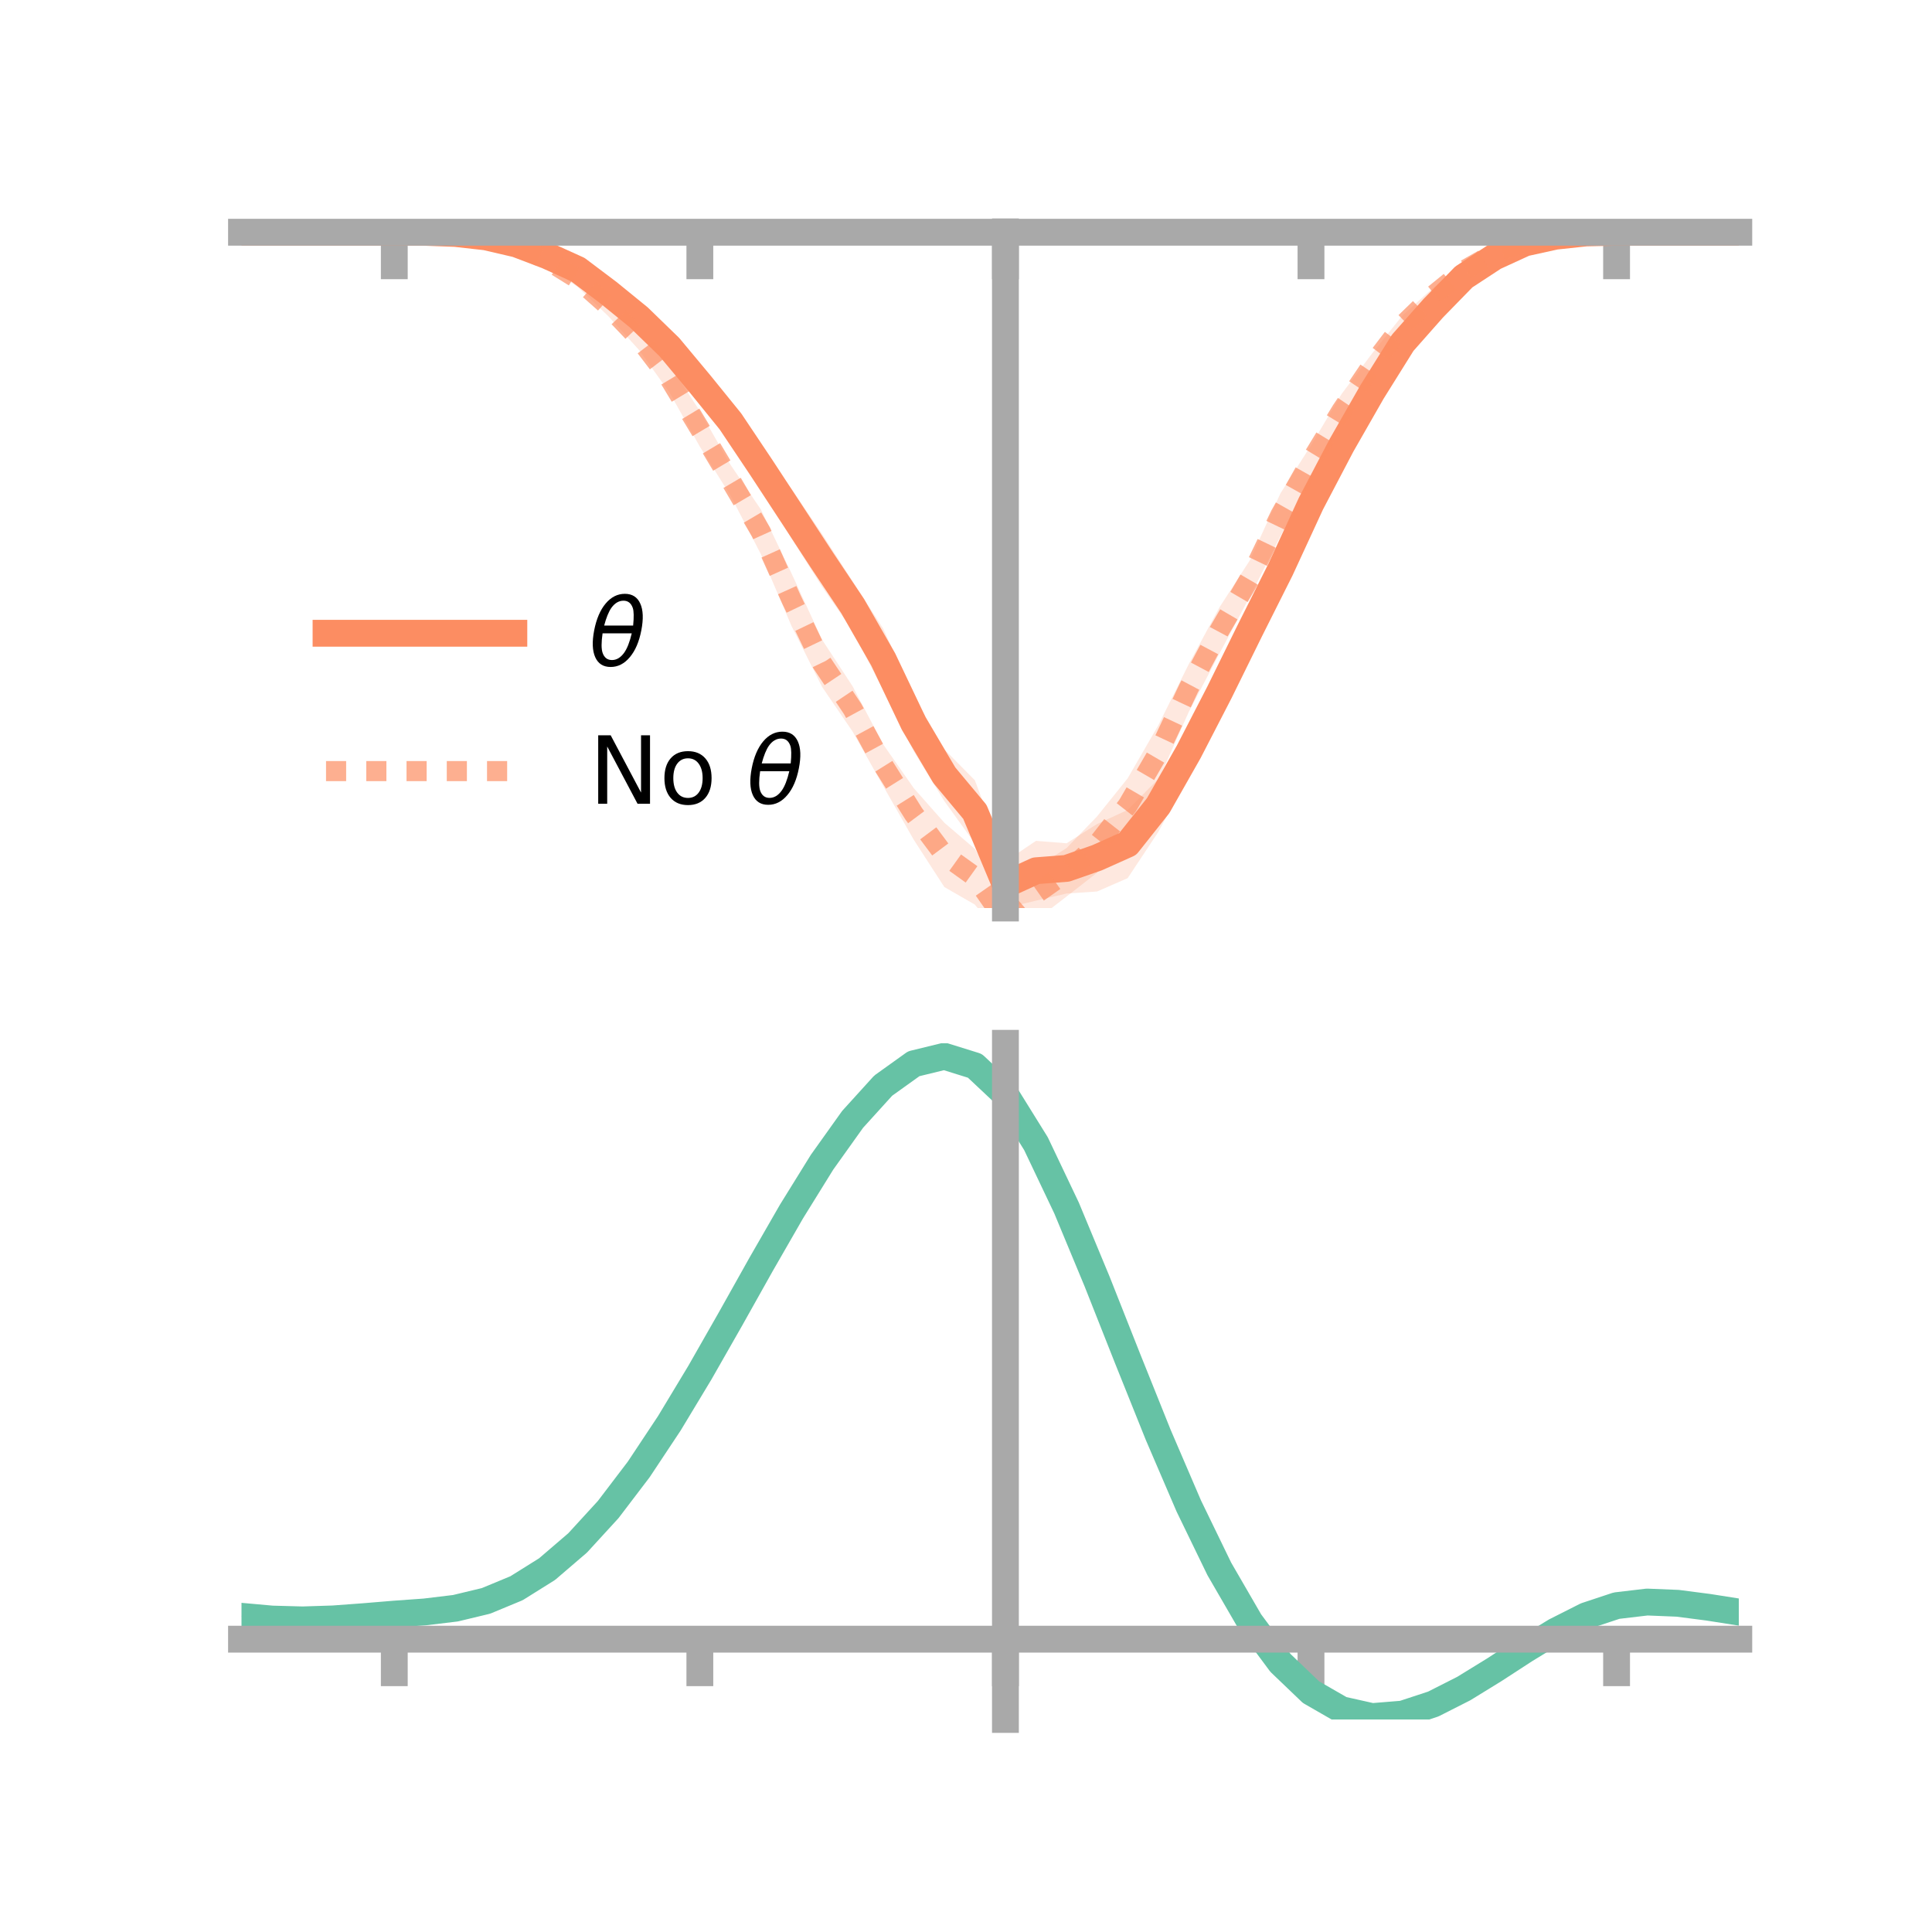 <?xml version="1.0" encoding="utf-8" standalone="no"?>
<!DOCTYPE svg PUBLIC "-//W3C//DTD SVG 1.1//EN"
  "http://www.w3.org/Graphics/SVG/1.1/DTD/svg11.dtd">
<!-- Created with matplotlib (https://matplotlib.org/) -->
<svg height="144pt" version="1.1" viewBox="0 0 144 144" width="144pt" xmlns="http://www.w3.org/2000/svg" xmlns:xlink="http://www.w3.org/1999/xlink">
 <defs>
  <style type="text/css">*{stroke-linecap:butt;stroke-linejoin:round;}</style>
 </defs>
 <g id="figure_1">
  <g id="patch_1">
   <path d="M 0 144 
L 144 144 
L 144 0 
L 0 0 
z
" style="fill:none;"/>
  </g>
  <g id="axes_1">
   <g id="patch_2">
    <path d="M 18 67.68 
L 129.6 67.68 
L 129.6 17.28 
L 18 17.28 
z
" style="fill:none;"/>
   </g>
   <g id="PolyCollection_1">
    <path clip-path="url(#pc51b3a1c8e)" d="M 18 17.308 
L 18 17.308 
L 20.278 17.308 
L 22.555 17.308 
L 24.833 17.308 
L 27.11 17.308 
L 29.388 17.308 
L 31.665 17.28 
L 33.943 17.303 
L 36.22 17.461 
L 38.498 17.884 
L 40.776 18.561 
L 43.053 19.47 
L 45.331 21.141 
L 47.608 22.764 
L 49.886 24.712 
L 52.163 27.463 
L 54.441 30.111 
L 56.718 33.471 
L 58.996 36.44 
L 61.273 39.797 
L 63.551 43.327 
L 65.829 46.855 
L 68.106 51.863 
L 70.384 55.855 
L 72.661 58.158 
L 74.939 64.206 
L 77.216 62.672 
L 79.494 62.853 
L 81.771 61.417 
L 84.049 60.369 
L 86.327 58.066 
L 88.604 54.241 
L 90.882 49.85 
L 93.159 45.405 
L 95.437 41.129 
L 97.714 36.346 
L 99.992 32.212 
L 102.269 28.319 
L 104.547 24.642 
L 106.824 22.338 
L 109.102 20.078 
L 111.38 18.767 
L 113.657 17.91 
L 115.935 17.521 
L 118.212 17.326 
L 120.49 17.307 
L 122.767 17.308 
L 125.045 17.308 
L 127.322 17.308 
L 129.6 17.308 
L 129.6 17.308 
L 129.6 17.308 
L 127.322 17.308 
L 125.045 17.308 
L 122.767 17.308 
L 120.49 17.312 
L 118.212 17.398 
L 115.935 17.691 
L 113.657 18.304 
L 111.38 19.534 
L 109.102 21.208 
L 106.824 23.619 
L 104.547 26.466 
L 102.269 30.083 
L 99.992 34.154 
L 97.714 38.704 
L 95.437 43.786 
L 93.159 48.586 
L 90.882 53.386 
L 88.604 57.818 
L 86.327 62.016 
L 84.049 65.453 
L 81.771 66.447 
L 79.494 66.598 
L 77.216 67.129 
L 74.939 67.68 
L 72.661 62.864 
L 70.384 59.707 
L 68.106 56 
L 65.829 51.446 
L 63.551 47.018 
L 61.273 43.734 
L 58.996 40.127 
L 56.718 36.146 
L 54.441 32.703 
L 52.163 29.73 
L 49.886 27.02 
L 47.608 24.544 
L 45.331 22.461 
L 43.053 20.699 
L 40.776 19.548 
L 38.498 18.49 
L 36.22 17.852 
L 33.943 17.497 
L 31.665 17.35 
L 29.388 17.308 
L 27.11 17.308 
L 24.833 17.308 
L 22.555 17.308 
L 20.278 17.308 
L 18 17.308 
z
" style="fill:#fc8d62;fill-opacity:0.2;"/>
   </g>
   <g id="PolyCollection_2">
    <path clip-path="url(#pc51b3a1c8e)" d="M 18 17.308 
L 18 17.308 
L 20.278 17.308 
L 22.555 17.308 
L 24.833 17.308 
L 27.11 17.308 
L 29.388 17.308 
L 31.665 17.275 
L 33.943 17.322 
L 36.22 17.546 
L 38.498 17.934 
L 40.776 18.947 
L 43.053 20.206 
L 45.331 22.076 
L 47.608 24.347 
L 49.886 27.15 
L 52.163 30.642 
L 54.441 34.632 
L 56.718 37.984 
L 58.996 42.738 
L 61.273 47.68 
L 63.551 51.156 
L 65.829 55.484 
L 68.106 58.743 
L 70.384 61.32 
L 72.661 63.272 
L 74.939 66.976 
L 77.216 64.66 
L 79.494 63.21 
L 81.771 60.848 
L 84.049 58.011 
L 86.327 54.071 
L 88.604 49.502 
L 90.882 45.284 
L 93.159 41.756 
L 95.437 36.771 
L 97.714 33.198 
L 99.992 29.367 
L 102.269 26.343 
L 104.547 23.494 
L 106.824 21.452 
L 109.102 19.552 
L 111.38 18.509 
L 113.657 17.793 
L 115.935 17.462 
L 118.212 17.328 
L 120.49 17.308 
L 122.767 17.308 
L 125.045 17.308 
L 127.322 17.308 
L 129.6 17.308 
L 129.6 17.308 
L 129.6 17.308 
L 127.322 17.308 
L 125.045 17.308 
L 122.767 17.308 
L 120.49 17.31 
L 118.212 17.402 
L 115.935 17.69 
L 113.657 18.24 
L 111.38 19.242 
L 109.102 20.78 
L 106.824 22.589 
L 104.547 24.967 
L 102.269 28.102 
L 99.992 31.824 
L 97.714 35.466 
L 95.437 39.975 
L 93.159 44.46 
L 90.882 48.726 
L 88.604 53.061 
L 86.327 58.174 
L 84.049 62.068 
L 81.771 65.046 
L 79.494 66.823 
L 77.216 68.578 
L 74.939 70.247 
L 72.661 67.425 
L 70.384 66.113 
L 68.106 62.59 
L 65.829 58.583 
L 63.551 54.529 
L 61.273 51.198 
L 58.996 46.66 
L 56.718 41.317 
L 54.441 36.928 
L 52.163 33.291 
L 49.886 29.234 
L 47.608 26.063 
L 45.331 23.556 
L 43.053 21.39 
L 40.776 19.815 
L 38.498 18.584 
L 36.22 17.913 
L 33.943 17.487 
L 31.665 17.339 
L 29.388 17.308 
L 27.11 17.308 
L 24.833 17.308 
L 22.555 17.308 
L 20.278 17.308 
L 18 17.308 
z
" style="fill:#fc8d62;fill-opacity:0.2;"/>
   </g>
   <g id="matplotlib.axis_1">
    <g id="xtick_1">
     <g id="line2d_1">
      <defs>
       <path d="M 0 0 
L 0 3.5 
" id="mdaf0798425" style="stroke:#a9a9a9;stroke-width:2;"/>
      </defs>
      <g>
       <use style="fill:#a9a9a9;stroke:#a9a9a9;stroke-width:2;" x="29.388" xlink:href="#mdaf0798425" y="17.308"/>
      </g>
     </g>
    </g>
    <g id="xtick_2">
     <g id="line2d_2">
      <g>
       <use style="fill:#a9a9a9;stroke:#a9a9a9;stroke-width:2;" x="52.163" xlink:href="#mdaf0798425" y="17.308"/>
      </g>
     </g>
    </g>
    <g id="xtick_3">
     <g id="line2d_3">
      <g>
       <use style="fill:#a9a9a9;stroke:#a9a9a9;stroke-width:2;" x="74.939" xlink:href="#mdaf0798425" y="17.308"/>
      </g>
     </g>
    </g>
    <g id="xtick_4">
     <g id="line2d_4">
      <g>
       <use style="fill:#a9a9a9;stroke:#a9a9a9;stroke-width:2;" x="97.714" xlink:href="#mdaf0798425" y="17.308"/>
      </g>
     </g>
    </g>
    <g id="xtick_5">
     <g id="line2d_5">
      <g>
       <use style="fill:#a9a9a9;stroke:#a9a9a9;stroke-width:2;" x="120.49" xlink:href="#mdaf0798425" y="17.308"/>
      </g>
     </g>
    </g>
   </g>
   <g id="matplotlib.axis_2"/>
   <g id="line2d_6">
    <path clip-path="url(#pc51b3a1c8e)" d="M 18 17.308 
L 20.278 17.308 
L 22.555 17.308 
L 24.833 17.308 
L 27.11 17.308 
L 29.388 17.308 
L 31.665 17.315 
L 33.943 17.4 
L 36.22 17.657 
L 38.498 18.187 
L 40.776 19.055 
L 43.053 20.085 
L 45.331 21.801 
L 47.608 23.654 
L 49.886 25.866 
L 52.163 28.596 
L 54.441 31.407 
L 56.718 34.809 
L 58.996 38.283 
L 61.273 41.765 
L 63.551 45.173 
L 65.829 49.15 
L 68.106 53.931 
L 70.384 57.781 
L 72.661 60.511 
L 74.939 65.943 
L 77.216 64.901 
L 79.494 64.725 
L 81.771 63.932 
L 84.049 62.911 
L 86.327 60.041 
L 88.604 56.03 
L 90.882 51.618 
L 93.159 46.995 
L 95.437 42.458 
L 97.714 37.525 
L 99.992 33.183 
L 102.269 29.201 
L 104.547 25.554 
L 106.824 22.978 
L 109.102 20.643 
L 111.38 19.151 
L 113.657 18.107 
L 115.935 17.606 
L 118.212 17.362 
L 120.49 17.31 
L 122.767 17.308 
L 125.045 17.308 
L 127.322 17.308 
L 129.6 17.308 
" style="fill:none;stroke:#fc8d62;stroke-linecap:square;stroke-width:2;"/>
   </g>
   <g id="line2d_7">
    <path clip-path="url(#pc51b3a1c8e)" d="M 18 17.308 
L 20.278 17.308 
L 22.555 17.308 
L 24.833 17.308 
L 27.11 17.308 
L 29.388 17.308 
L 31.665 17.307 
L 33.943 17.404 
L 36.22 17.729 
L 38.498 18.259 
L 40.776 19.381 
L 43.053 20.798 
L 45.331 22.816 
L 47.608 25.205 
L 49.886 28.192 
L 52.163 31.966 
L 54.441 35.78 
L 56.718 39.65 
L 58.996 44.699 
L 61.273 49.439 
L 63.551 52.842 
L 65.829 57.033 
L 68.106 60.666 
L 70.384 63.717 
L 72.661 65.348 
L 74.939 68.612 
L 77.216 66.619 
L 79.494 65.017 
L 81.771 62.947 
L 84.049 60.039 
L 86.327 56.122 
L 88.604 51.282 
L 90.882 47.005 
L 93.159 43.108 
L 95.437 38.373 
L 97.714 34.332 
L 99.992 30.595 
L 102.269 27.223 
L 104.547 24.231 
L 106.824 22.02 
L 109.102 20.166 
L 111.38 18.875 
L 113.657 18.017 
L 115.935 17.576 
L 118.212 17.365 
L 120.49 17.309 
L 122.767 17.308 
L 125.045 17.308 
L 127.322 17.308 
L 129.6 17.308 
" style="fill:none;stroke:#fc8d62;stroke-dasharray:1.5,1.5;stroke-dashoffset:0;stroke-opacity:0.7;stroke-width:1.5;"/>
   </g>
   <g id="patch_3">
    <path d="M 74.939 67.68 
L 74.939 17.28 
" style="fill:none;stroke:#a9a9a9;stroke-linecap:square;stroke-linejoin:miter;stroke-width:2;"/>
   </g>
   <g id="patch_4">
    <path d="M 129.6 67.68 
L 129.6 17.28 
" style="fill:none;"/>
   </g>
   <g id="patch_5">
    <path d="M 18 17.308 
L 129.6 17.308 
" style="fill:none;stroke:#a9a9a9;stroke-linecap:square;stroke-linejoin:miter;stroke-width:2;"/>
   </g>
   <g id="patch_6">
    <path d="M 18 17.28 
L 129.6 17.28 
" style="fill:none;"/>
   </g>
   <g id="legend_1">
    <g id="line2d_8">
     <path d="M 24.3 47.2 
L 38.3 47.2 
" style="fill:none;stroke:#fc8d62;stroke-linecap:square;stroke-width:2;"/>
    </g>
    <g id="line2d_9"/>
    <g id="text_1">
     <!-- $\theta$ -->
     <g transform="translate(43.9 49.65)scale(0.07 -0.07)">
      <defs>
       <path d="M 45.516 34.672 
L 14.453 34.672 
Q 12.359 20.062 14.5 13.875 
Q 17.188 6.25 24.469 6.25 
Q 31.781 6.25 37.359 13.922 
Q 42.234 20.656 45.516 34.672 
z
M 47.016 42.969 
Q 48.344 56.844 46.625 61.719 
Q 43.953 69.438 36.766 69.438 
Q 29.297 69.438 23.828 61.812 
Q 19.531 55.672 16.156 42.969 
z
M 38.188 76.766 
Q 49.906 76.766 54.594 66.406 
Q 59.281 56.109 55.719 37.844 
Q 52.203 19.625 43.453 9.281 
Q 34.766 -1.125 23.047 -1.125 
Q 11.281 -1.125 6.641 9.281 
Q 2 19.625 5.516 37.844 
Q 9.078 56.109 17.719 66.406 
Q 26.422 76.766 38.188 76.766 
z
" id="DejaVuSans-Oblique-952"/>
      </defs>
      <use transform="translate(0 0.234)" xlink:href="#DejaVuSans-Oblique-952"/>
     </g>
    </g>
    <g id="line2d_10">
     <path d="M 24.3 57.474 
L 38.3 57.474 
" style="fill:none;stroke:#fc8d62;stroke-dasharray:1.5,1.5;stroke-dashoffset:0;stroke-opacity:0.7;stroke-width:1.5;"/>
    </g>
    <g id="line2d_11"/>
    <g id="text_2">
     <!-- No $\theta$ -->
     <g transform="translate(43.9 59.924)scale(0.07 -0.07)">
      <defs>
       <path d="M 9.812 72.906 
L 23.094 72.906 
L 55.422 11.922 
L 55.422 72.906 
L 64.984 72.906 
L 64.984 0 
L 51.703 0 
L 19.391 60.984 
L 19.391 0 
L 9.812 0 
z
" id="DejaVuSans-78"/>
       <path d="M 30.609 48.391 
Q 23.391 48.391 19.188 42.75 
Q 14.984 37.109 14.984 27.297 
Q 14.984 17.484 19.156 11.844 
Q 23.344 6.203 30.609 6.203 
Q 37.797 6.203 41.984 11.859 
Q 46.188 17.531 46.188 27.297 
Q 46.188 37.016 41.984 42.703 
Q 37.797 48.391 30.609 48.391 
z
M 30.609 56 
Q 42.328 56 49.016 48.375 
Q 55.719 40.766 55.719 27.297 
Q 55.719 13.875 49.016 6.219 
Q 42.328 -1.422 30.609 -1.422 
Q 18.844 -1.422 12.172 6.219 
Q 5.516 13.875 5.516 27.297 
Q 5.516 40.766 12.172 48.375 
Q 18.844 56 30.609 56 
z
" id="DejaVuSans-111"/>
       <path id="DejaVuSans-32"/>
      </defs>
      <use transform="translate(0 0.234)" xlink:href="#DejaVuSans-78"/>
      <use transform="translate(74.805 0.234)" xlink:href="#DejaVuSans-111"/>
      <use transform="translate(135.986 0.234)" xlink:href="#DejaVuSans-32"/>
      <use transform="translate(167.773 0.234)" xlink:href="#DejaVuSans-Oblique-952"/>
     </g>
    </g>
   </g>
  </g>
  <g id="axes_2">
   <g id="patch_7">
    <path d="M 18 128.16 
L 129.6 128.16 
L 129.6 77.76 
L 18 77.76 
z
" style="fill:none;"/>
   </g>
   <g id="PolyCollection_3">
    <path clip-path="url(#p6073269027)" d="M 18 120.509 
L 18 120.431 
L 20.278 120.647 
L 22.555 120.711 
L 24.833 120.63 
L 27.11 120.452 
L 29.388 120.255 
L 31.665 120.086 
L 33.943 119.806 
L 36.22 119.252 
L 38.498 118.298 
L 40.776 116.85 
L 43.053 114.858 
L 45.331 112.314 
L 47.608 109.248 
L 49.886 105.731 
L 52.163 101.862 
L 54.441 97.771 
L 56.718 93.612 
L 58.996 89.561 
L 61.273 85.806 
L 63.551 82.547 
L 65.829 79.985 
L 68.106 78.324 
L 70.384 77.76 
L 72.661 78.481 
L 74.939 80.656 
L 77.216 84.374 
L 79.494 89.236 
L 81.771 94.798 
L 84.049 100.644 
L 86.327 106.41 
L 88.604 111.797 
L 90.882 116.571 
L 93.159 120.565 
L 95.437 123.682 
L 97.714 125.889 
L 99.992 127.212 
L 102.269 127.728 
L 104.547 127.549 
L 106.824 126.815 
L 109.102 125.679 
L 111.38 124.303 
L 113.657 122.851 
L 115.935 121.48 
L 118.212 120.344 
L 120.49 119.593 
L 122.767 119.325 
L 125.045 119.424 
L 127.322 119.729 
L 129.6 120.101 
L 129.6 120.206 
L 129.6 120.206 
L 127.322 119.861 
L 125.045 119.576 
L 122.767 119.488 
L 120.49 119.76 
L 118.212 120.519 
L 115.935 121.682 
L 113.657 123.098 
L 111.38 124.604 
L 109.102 126.03 
L 106.824 127.206 
L 104.547 127.966 
L 102.269 128.16 
L 99.992 127.657 
L 97.714 126.358 
L 95.437 124.204 
L 93.159 121.177 
L 90.882 117.311 
L 88.604 112.695 
L 86.327 107.483 
L 84.049 101.899 
L 81.771 96.231 
L 79.494 90.834 
L 77.216 86.112 
L 74.939 82.502 
L 72.661 80.396 
L 70.384 79.701 
L 68.106 80.247 
L 65.829 81.848 
L 63.551 84.31 
L 61.273 87.435 
L 58.996 91.029 
L 56.718 94.899 
L 54.441 98.866 
L 52.163 102.763 
L 49.886 106.445 
L 47.608 109.793 
L 45.331 112.713 
L 43.053 115.143 
L 40.776 117.056 
L 38.498 118.458 
L 36.22 119.391 
L 33.943 119.932 
L 31.665 120.202 
L 29.388 120.359 
L 27.11 120.54 
L 24.833 120.698 
L 22.555 120.764 
L 20.278 120.703 
L 18 120.509 
z
" style="fill:#66c2a5;fill-opacity:0.2;"/>
   </g>
   <g id="matplotlib.axis_3">
    <g id="xtick_6">
     <g id="line2d_12">
      <g>
       <use style="fill:#a9a9a9;stroke:#a9a9a9;stroke-width:2;" x="29.388" xlink:href="#mdaf0798425" y="122.174"/>
      </g>
     </g>
    </g>
    <g id="xtick_7">
     <g id="line2d_13">
      <g>
       <use style="fill:#a9a9a9;stroke:#a9a9a9;stroke-width:2;" x="52.163" xlink:href="#mdaf0798425" y="122.174"/>
      </g>
     </g>
    </g>
    <g id="xtick_8">
     <g id="line2d_14">
      <g>
       <use style="fill:#a9a9a9;stroke:#a9a9a9;stroke-width:2;" x="74.939" xlink:href="#mdaf0798425" y="122.174"/>
      </g>
     </g>
    </g>
    <g id="xtick_9">
     <g id="line2d_15">
      <g>
       <use style="fill:#a9a9a9;stroke:#a9a9a9;stroke-width:2;" x="97.714" xlink:href="#mdaf0798425" y="122.174"/>
      </g>
     </g>
    </g>
    <g id="xtick_10">
     <g id="line2d_16">
      <g>
       <use style="fill:#a9a9a9;stroke:#a9a9a9;stroke-width:2;" x="120.49" xlink:href="#mdaf0798425" y="122.174"/>
      </g>
     </g>
    </g>
   </g>
   <g id="matplotlib.axis_4"/>
   <g id="line2d_17">
    <path clip-path="url(#p6073269027)" d="M 18 120.47 
L 20.278 120.675 
L 22.555 120.737 
L 24.833 120.664 
L 27.11 120.496 
L 29.388 120.307 
L 31.665 120.144 
L 33.943 119.869 
L 36.22 119.322 
L 38.498 118.378 
L 40.776 116.953 
L 43.053 115 
L 45.331 112.513 
L 47.608 109.521 
L 49.886 106.088 
L 52.163 102.312 
L 54.441 98.318 
L 56.718 94.256 
L 58.996 90.295 
L 61.273 86.621 
L 63.551 83.428 
L 65.829 80.917 
L 68.106 79.286 
L 70.384 78.73 
L 72.661 79.439 
L 74.939 81.579 
L 77.216 85.243 
L 79.494 90.035 
L 81.771 95.515 
L 84.049 101.271 
L 86.327 106.947 
L 88.604 112.246 
L 90.882 116.941 
L 93.159 120.871 
L 95.437 123.943 
L 97.714 126.123 
L 99.992 127.434 
L 102.269 127.944 
L 104.547 127.758 
L 106.824 127.01 
L 109.102 125.855 
L 111.38 124.454 
L 113.657 122.974 
L 115.935 121.581 
L 118.212 120.431 
L 120.49 119.676 
L 122.767 119.407 
L 125.045 119.5 
L 127.322 119.795 
L 129.6 120.153 
" style="fill:none;stroke:#66c2a5;stroke-linecap:square;stroke-width:2;"/>
   </g>
   <g id="patch_8">
    <path d="M 74.939 128.16 
L 74.939 77.76 
" style="fill:none;stroke:#a9a9a9;stroke-linecap:square;stroke-linejoin:miter;stroke-width:2;"/>
   </g>
   <g id="patch_9">
    <path d="M 129.6 128.16 
L 129.6 77.76 
" style="fill:none;"/>
   </g>
   <g id="patch_10">
    <path d="M 18 122.174 
L 129.6 122.174 
" style="fill:none;stroke:#a9a9a9;stroke-linecap:square;stroke-linejoin:miter;stroke-width:2;"/>
   </g>
   <g id="patch_11">
    <path d="M 18 77.76 
L 129.6 77.76 
" style="fill:none;"/>
   </g>
  </g>
 </g>
 <defs>
  <clipPath id="pc51b3a1c8e">
   <rect height="50.4" width="111.6" x="18" y="17.28"/>
  </clipPath>
  <clipPath id="p6073269027">
   <rect height="50.4" width="111.6" x="18" y="77.76"/>
  </clipPath>
 </defs>
</svg>
